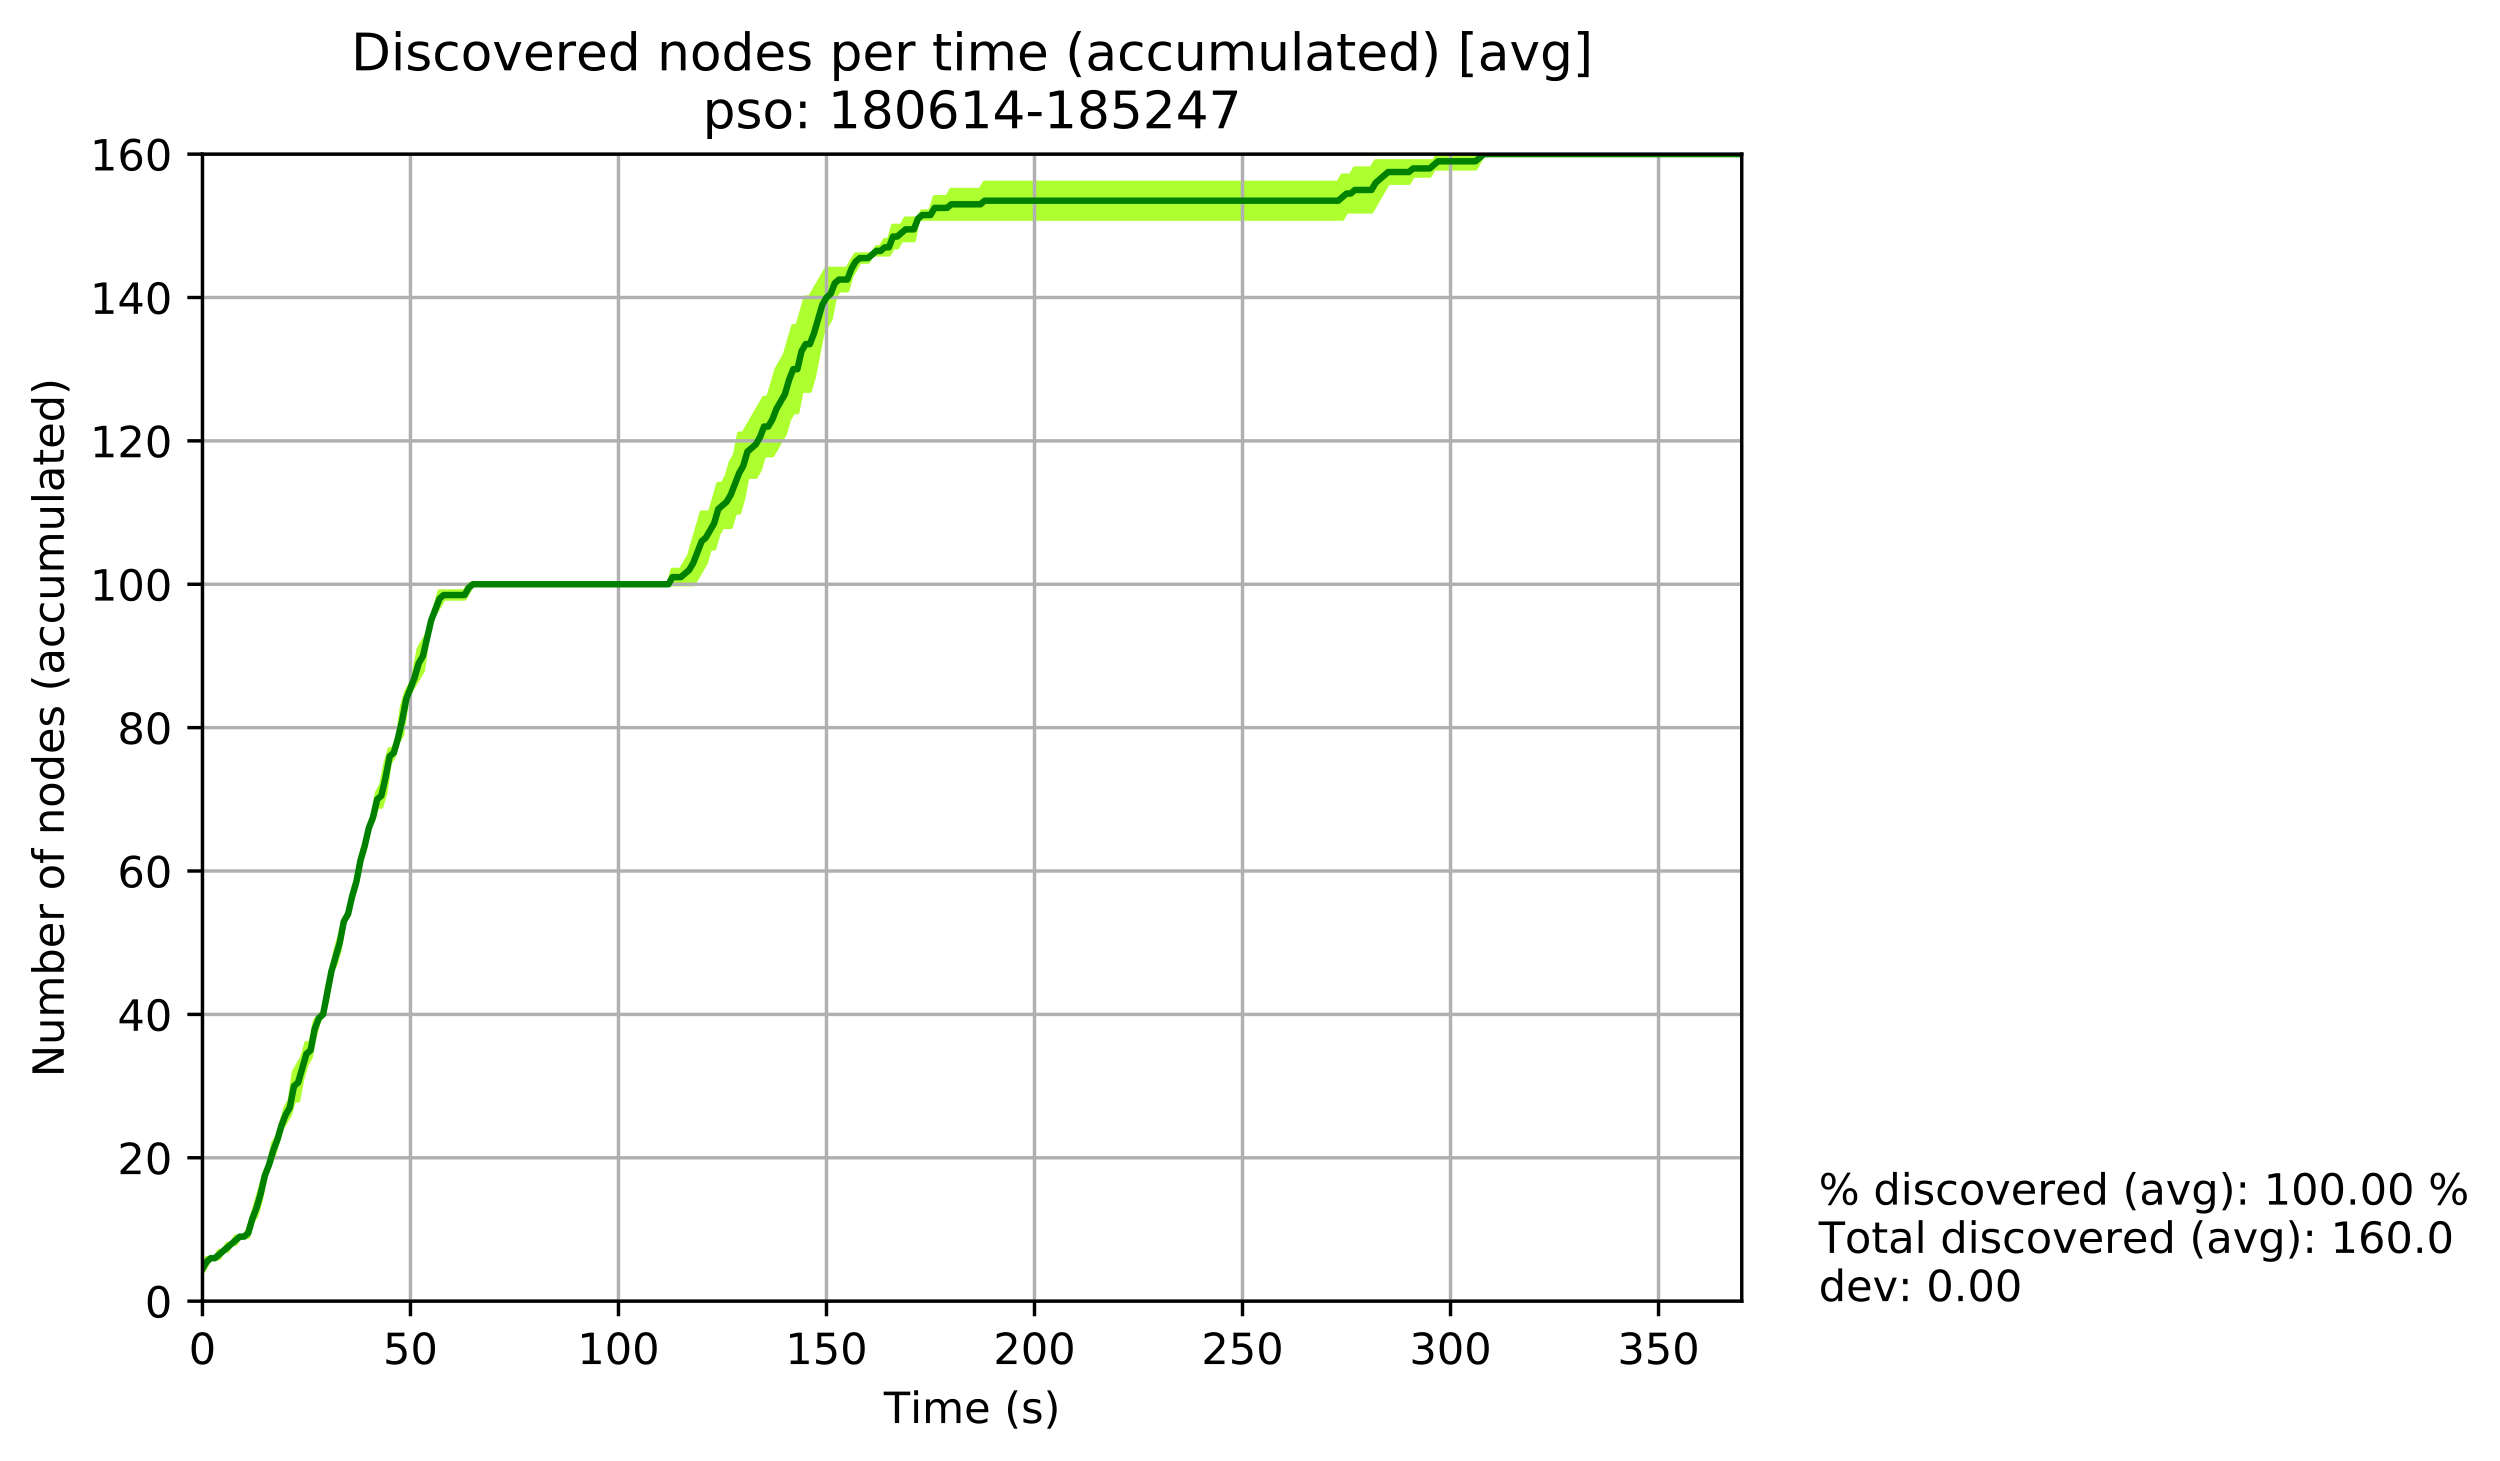 <?xml version="1.0" encoding="utf-8" standalone="no"?>
<!DOCTYPE svg PUBLIC "-//W3C//DTD SVG 1.1//EN"
  "http://www.w3.org/Graphics/SVG/1.1/DTD/svg11.dtd">
<!-- Created with matplotlib (http://matplotlib.org/) -->
<svg height="339pt" version="1.1" viewBox="0 0 580 339" width="580pt" xmlns="http://www.w3.org/2000/svg" xmlns:xlink="http://www.w3.org/1999/xlink">
 <defs>
  <style type="text/css">
*{stroke-linecap:butt;stroke-linejoin:round;}
  </style>
 </defs>
 <g id="figure_1">
  <g id="patch_1">
   <path d="M 0 339.424 
L 580.049 339.424 
L 580.049 0 
L 0 0 
z
" style="fill:#ffffff;"/>
  </g>
  <g id="axes_1">
   <g id="patch_2">
    <path d="M 46.966 301.868 
L 404.086 301.868 
L 404.086 35.755 
L 46.966 35.755 
z
" style="fill:#ffffff;"/>
   </g>
   <g id="PolyCollection_1">
    <defs>
     <path d="M 46.966 -44.209 
L 46.966 -45.872 
L 47.931 -47.535 
L 48.896 -47.535 
L 49.861 -47.535 
L 50.826 -49.199 
L 51.792 -49.199 
L 52.757 -50.862 
L 53.722 -50.862 
L 54.687 -52.525 
L 55.652 -52.525 
L 56.618 -52.525 
L 57.583 -54.188 
L 58.548 -57.515 
L 59.513 -60.841 
L 60.478 -64.167 
L 61.443 -67.494 
L 62.409 -69.157 
L 63.374 -74.147 
L 64.339 -75.81 
L 65.304 -79.136 
L 66.269 -82.463 
L 67.235 -84.126 
L 68.2 -90.779 
L 69.165 -92.442 
L 70.13 -94.105 
L 71.095 -97.431 
L 72.061 -97.431 
L 73.026 -102.421 
L 73.991 -104.084 
L 74.956 -104.084 
L 75.921 -110.737 
L 76.886 -114.063 
L 77.852 -119.053 
L 78.817 -122.379 
L 79.782 -125.706 
L 80.747 -127.369 
L 81.712 -132.359 
L 82.678 -135.685 
L 83.643 -140.675 
L 84.608 -144.001 
L 85.573 -147.327 
L 86.538 -150.654 
L 87.504 -155.643 
L 88.469 -157.307 
L 89.434 -162.296 
L 90.399 -165.623 
L 91.364 -165.623 
L 92.33 -168.949 
L 93.295 -175.602 
L 94.26 -178.928 
L 95.225 -180.591 
L 96.19 -183.918 
L 97.155 -188.907 
L 98.121 -190.571 
L 99.086 -192.234 
L 100.051 -195.56 
L 101.016 -198.887 
L 101.981 -202.213 
L 102.947 -202.213 
L 103.912 -202.213 
L 104.877 -202.213 
L 105.842 -202.213 
L 106.807 -202.213 
L 107.773 -202.213 
L 108.738 -203.876 
L 109.703 -203.876 
L 110.668 -203.876 
L 111.633 -203.876 
L 112.598 -203.876 
L 113.564 -203.876 
L 114.529 -203.876 
L 115.494 -203.876 
L 116.459 -203.876 
L 117.424 -203.876 
L 118.39 -203.876 
L 119.355 -203.876 
L 120.32 -203.876 
L 121.285 -203.876 
L 122.25 -203.876 
L 123.216 -203.876 
L 124.181 -203.876 
L 125.146 -203.876 
L 126.111 -203.876 
L 127.076 -203.876 
L 128.042 -203.876 
L 129.007 -203.876 
L 129.972 -203.876 
L 130.937 -203.876 
L 131.902 -203.876 
L 132.867 -203.876 
L 133.833 -203.876 
L 134.798 -203.876 
L 135.763 -203.876 
L 136.728 -203.876 
L 137.693 -203.876 
L 138.659 -203.876 
L 139.624 -203.876 
L 140.589 -203.876 
L 141.554 -203.876 
L 142.519 -203.876 
L 143.485 -203.876 
L 144.45 -203.876 
L 145.415 -203.876 
L 146.38 -203.876 
L 147.345 -203.876 
L 148.31 -203.876 
L 149.276 -203.876 
L 150.241 -203.876 
L 151.206 -203.876 
L 152.171 -203.876 
L 153.136 -203.876 
L 154.102 -203.876 
L 155.067 -203.876 
L 156.032 -207.203 
L 156.997 -207.203 
L 157.962 -207.203 
L 158.928 -208.866 
L 159.893 -210.529 
L 160.858 -213.855 
L 161.823 -217.182 
L 162.788 -220.508 
L 163.754 -220.508 
L 164.719 -220.508 
L 165.684 -223.835 
L 166.649 -227.161 
L 167.614 -227.161 
L 168.579 -228.824 
L 169.545 -232.151 
L 170.51 -233.814 
L 171.475 -238.803 
L 172.44 -238.803 
L 173.405 -240.467 
L 174.371 -242.13 
L 175.336 -243.793 
L 176.301 -245.456 
L 177.266 -247.119 
L 178.231 -247.119 
L 179.197 -250.446 
L 180.162 -253.772 
L 181.127 -255.435 
L 182.092 -257.099 
L 183.057 -260.425 
L 184.022 -263.751 
L 184.988 -263.751 
L 185.953 -267.078 
L 186.918 -270.404 
L 187.883 -270.404 
L 188.848 -272.067 
L 189.814 -273.731 
L 190.779 -275.394 
L 191.744 -277.057 
L 192.709 -277.057 
L 193.674 -277.057 
L 194.64 -277.057 
L 195.605 -277.057 
L 196.57 -277.057 
L 197.535 -278.72 
L 198.5 -280.383 
L 199.466 -280.383 
L 200.431 -280.383 
L 201.396 -280.383 
L 202.361 -280.383 
L 203.326 -282.047 
L 204.291 -282.047 
L 205.257 -283.71 
L 206.222 -283.71 
L 207.187 -287.036 
L 208.152 -287.036 
L 209.117 -287.036 
L 210.083 -288.699 
L 211.048 -288.699 
L 212.013 -288.699 
L 212.978 -288.699 
L 213.943 -290.363 
L 214.909 -290.363 
L 215.874 -290.363 
L 216.839 -293.689 
L 217.804 -293.689 
L 218.769 -293.689 
L 219.734 -293.689 
L 220.7 -295.352 
L 221.665 -295.352 
L 222.63 -295.352 
L 223.595 -295.352 
L 224.56 -295.352 
L 225.526 -295.352 
L 226.491 -295.352 
L 227.456 -295.352 
L 228.421 -297.015 
L 229.386 -297.015 
L 230.352 -297.015 
L 231.317 -297.015 
L 232.282 -297.015 
L 233.247 -297.015 
L 234.212 -297.015 
L 235.178 -297.015 
L 236.143 -297.015 
L 237.108 -297.015 
L 238.073 -297.015 
L 239.038 -297.015 
L 240.003 -297.015 
L 240.969 -297.015 
L 241.934 -297.015 
L 242.899 -297.015 
L 243.864 -297.015 
L 244.829 -297.015 
L 245.795 -297.015 
L 246.76 -297.015 
L 247.725 -297.015 
L 248.69 -297.015 
L 249.655 -297.015 
L 250.621 -297.015 
L 251.586 -297.015 
L 252.551 -297.015 
L 253.516 -297.015 
L 254.481 -297.015 
L 255.446 -297.015 
L 256.412 -297.015 
L 257.377 -297.015 
L 258.342 -297.015 
L 259.307 -297.015 
L 260.272 -297.015 
L 261.238 -297.015 
L 262.203 -297.015 
L 263.168 -297.015 
L 264.133 -297.015 
L 265.098 -297.015 
L 266.064 -297.015 
L 267.029 -297.015 
L 267.994 -297.015 
L 268.959 -297.015 
L 269.924 -297.015 
L 270.89 -297.015 
L 271.855 -297.015 
L 272.82 -297.015 
L 273.785 -297.015 
L 274.75 -297.015 
L 275.715 -297.015 
L 276.681 -297.015 
L 277.646 -297.015 
L 278.611 -297.015 
L 279.576 -297.015 
L 280.541 -297.015 
L 281.507 -297.015 
L 282.472 -297.015 
L 283.437 -297.015 
L 284.402 -297.015 
L 285.367 -297.015 
L 286.333 -297.015 
L 287.298 -297.015 
L 288.263 -297.015 
L 289.228 -297.015 
L 290.193 -297.015 
L 291.158 -297.015 
L 292.124 -297.015 
L 293.089 -297.015 
L 294.054 -297.015 
L 295.019 -297.015 
L 295.984 -297.015 
L 296.95 -297.015 
L 297.915 -297.015 
L 298.88 -297.015 
L 299.845 -297.015 
L 300.81 -297.015 
L 301.776 -297.015 
L 302.741 -297.015 
L 303.706 -297.015 
L 304.671 -297.015 
L 305.636 -297.015 
L 306.602 -297.015 
L 307.567 -297.015 
L 308.532 -297.015 
L 309.497 -297.015 
L 310.462 -297.015 
L 311.427 -298.679 
L 312.393 -298.679 
L 313.358 -298.679 
L 314.323 -300.342 
L 315.288 -300.342 
L 316.253 -300.342 
L 317.219 -300.342 
L 318.184 -300.342 
L 319.149 -302.005 
L 320.114 -302.005 
L 321.079 -302.005 
L 322.045 -302.005 
L 323.01 -302.005 
L 323.975 -302.005 
L 324.94 -302.005 
L 325.905 -302.005 
L 326.87 -302.005 
L 327.836 -302.005 
L 328.801 -302.005 
L 329.766 -302.005 
L 330.731 -302.005 
L 331.696 -302.005 
L 332.662 -302.005 
L 333.627 -303.668 
L 334.592 -303.668 
L 335.557 -303.668 
L 336.522 -303.668 
L 337.488 -303.668 
L 338.453 -303.668 
L 339.418 -303.668 
L 340.383 -303.668 
L 341.348 -303.668 
L 342.314 -303.668 
L 343.279 -303.668 
L 344.244 -303.668 
L 345.209 -303.668 
L 346.174 -303.668 
L 347.139 -303.668 
L 348.105 -303.668 
L 349.07 -303.668 
L 350.035 -303.668 
L 351 -303.668 
L 351.965 -303.668 
L 352.931 -303.668 
L 353.896 -303.668 
L 354.861 -303.668 
L 355.826 -303.668 
L 356.791 -303.668 
L 357.757 -303.668 
L 358.722 -303.668 
L 359.687 -303.668 
L 360.652 -303.668 
L 361.617 -303.668 
L 362.582 -303.668 
L 363.548 -303.668 
L 364.513 -303.668 
L 365.478 -303.668 
L 366.443 -303.668 
L 367.408 -303.668 
L 368.374 -303.668 
L 369.339 -303.668 
L 370.304 -303.668 
L 371.269 -303.668 
L 372.234 -303.668 
L 373.2 -303.668 
L 374.165 -303.668 
L 375.13 -303.668 
L 376.095 -303.668 
L 377.06 -303.668 
L 378.026 -303.668 
L 378.991 -303.668 
L 379.956 -303.668 
L 380.921 -303.668 
L 381.886 -303.668 
L 382.851 -303.668 
L 383.817 -303.668 
L 384.782 -303.668 
L 385.747 -303.668 
L 386.712 -303.668 
L 387.677 -303.668 
L 388.643 -303.668 
L 389.608 -303.668 
L 390.573 -303.668 
L 391.538 -303.668 
L 392.503 -303.668 
L 393.469 -303.668 
L 394.434 -303.668 
L 395.399 -303.668 
L 396.364 -303.668 
L 397.329 -303.668 
L 398.294 -303.668 
L 399.26 -303.668 
L 400.225 -303.668 
L 401.19 -303.668 
L 402.155 -303.668 
L 403.12 -303.668 
L 403.12 -303.668 
L 403.12 -303.668 
L 402.155 -303.668 
L 401.19 -303.668 
L 400.225 -303.668 
L 399.26 -303.668 
L 398.294 -303.668 
L 397.329 -303.668 
L 396.364 -303.668 
L 395.399 -303.668 
L 394.434 -303.668 
L 393.469 -303.668 
L 392.503 -303.668 
L 391.538 -303.668 
L 390.573 -303.668 
L 389.608 -303.668 
L 388.643 -303.668 
L 387.677 -303.668 
L 386.712 -303.668 
L 385.747 -303.668 
L 384.782 -303.668 
L 383.817 -303.668 
L 382.851 -303.668 
L 381.886 -303.668 
L 380.921 -303.668 
L 379.956 -303.668 
L 378.991 -303.668 
L 378.026 -303.668 
L 377.06 -303.668 
L 376.095 -303.668 
L 375.13 -303.668 
L 374.165 -303.668 
L 373.2 -303.668 
L 372.234 -303.668 
L 371.269 -303.668 
L 370.304 -303.668 
L 369.339 -303.668 
L 368.374 -303.668 
L 367.408 -303.668 
L 366.443 -303.668 
L 365.478 -303.668 
L 364.513 -303.668 
L 363.548 -303.668 
L 362.582 -303.668 
L 361.617 -303.668 
L 360.652 -303.668 
L 359.687 -303.668 
L 358.722 -303.668 
L 357.757 -303.668 
L 356.791 -303.668 
L 355.826 -303.668 
L 354.861 -303.668 
L 353.896 -303.668 
L 352.931 -303.668 
L 351.965 -303.668 
L 351 -303.668 
L 350.035 -303.668 
L 349.07 -303.668 
L 348.105 -303.668 
L 347.139 -303.668 
L 346.174 -303.668 
L 345.209 -303.668 
L 344.244 -303.668 
L 343.279 -302.005 
L 342.314 -300.342 
L 341.348 -300.342 
L 340.383 -300.342 
L 339.418 -300.342 
L 338.453 -300.342 
L 337.488 -300.342 
L 336.522 -300.342 
L 335.557 -300.342 
L 334.592 -300.342 
L 333.627 -300.342 
L 332.662 -300.342 
L 331.696 -298.679 
L 330.731 -298.679 
L 329.766 -298.679 
L 328.801 -298.679 
L 327.836 -298.679 
L 326.87 -297.015 
L 325.905 -297.015 
L 324.94 -297.015 
L 323.975 -297.015 
L 323.01 -297.015 
L 322.045 -297.015 
L 321.079 -295.352 
L 320.114 -293.689 
L 319.149 -292.026 
L 318.184 -290.363 
L 317.219 -290.363 
L 316.253 -290.363 
L 315.288 -290.363 
L 314.323 -290.363 
L 313.358 -290.363 
L 312.393 -290.363 
L 311.427 -288.699 
L 310.462 -288.699 
L 309.497 -288.699 
L 308.532 -288.699 
L 307.567 -288.699 
L 306.602 -288.699 
L 305.636 -288.699 
L 304.671 -288.699 
L 303.706 -288.699 
L 302.741 -288.699 
L 301.776 -288.699 
L 300.81 -288.699 
L 299.845 -288.699 
L 298.88 -288.699 
L 297.915 -288.699 
L 296.95 -288.699 
L 295.984 -288.699 
L 295.019 -288.699 
L 294.054 -288.699 
L 293.089 -288.699 
L 292.124 -288.699 
L 291.158 -288.699 
L 290.193 -288.699 
L 289.228 -288.699 
L 288.263 -288.699 
L 287.298 -288.699 
L 286.333 -288.699 
L 285.367 -288.699 
L 284.402 -288.699 
L 283.437 -288.699 
L 282.472 -288.699 
L 281.507 -288.699 
L 280.541 -288.699 
L 279.576 -288.699 
L 278.611 -288.699 
L 277.646 -288.699 
L 276.681 -288.699 
L 275.715 -288.699 
L 274.75 -288.699 
L 273.785 -288.699 
L 272.82 -288.699 
L 271.855 -288.699 
L 270.89 -288.699 
L 269.924 -288.699 
L 268.959 -288.699 
L 267.994 -288.699 
L 267.029 -288.699 
L 266.064 -288.699 
L 265.098 -288.699 
L 264.133 -288.699 
L 263.168 -288.699 
L 262.203 -288.699 
L 261.238 -288.699 
L 260.272 -288.699 
L 259.307 -288.699 
L 258.342 -288.699 
L 257.377 -288.699 
L 256.412 -288.699 
L 255.446 -288.699 
L 254.481 -288.699 
L 253.516 -288.699 
L 252.551 -288.699 
L 251.586 -288.699 
L 250.621 -288.699 
L 249.655 -288.699 
L 248.69 -288.699 
L 247.725 -288.699 
L 246.76 -288.699 
L 245.795 -288.699 
L 244.829 -288.699 
L 243.864 -288.699 
L 242.899 -288.699 
L 241.934 -288.699 
L 240.969 -288.699 
L 240.003 -288.699 
L 239.038 -288.699 
L 238.073 -288.699 
L 237.108 -288.699 
L 236.143 -288.699 
L 235.178 -288.699 
L 234.212 -288.699 
L 233.247 -288.699 
L 232.282 -288.699 
L 231.317 -288.699 
L 230.352 -288.699 
L 229.386 -288.699 
L 228.421 -288.699 
L 227.456 -288.699 
L 226.491 -288.699 
L 225.526 -288.699 
L 224.56 -288.699 
L 223.595 -288.699 
L 222.63 -288.699 
L 221.665 -288.699 
L 220.7 -288.699 
L 219.734 -288.699 
L 218.769 -288.699 
L 217.804 -288.699 
L 216.839 -288.699 
L 215.874 -288.699 
L 214.909 -288.699 
L 213.943 -288.699 
L 212.978 -288.699 
L 212.013 -283.71 
L 211.048 -283.71 
L 210.083 -283.71 
L 209.117 -283.71 
L 208.152 -282.047 
L 207.187 -282.047 
L 206.222 -280.383 
L 205.257 -280.383 
L 204.291 -280.383 
L 203.326 -280.383 
L 202.361 -280.383 
L 201.396 -278.72 
L 200.431 -278.72 
L 199.466 -278.72 
L 198.5 -277.057 
L 197.535 -275.394 
L 196.57 -272.067 
L 195.605 -272.067 
L 194.64 -272.067 
L 193.674 -270.404 
L 192.709 -265.415 
L 191.744 -263.751 
L 190.779 -262.088 
L 189.814 -257.099 
L 188.848 -252.109 
L 187.883 -248.783 
L 186.918 -248.783 
L 185.953 -248.783 
L 184.988 -243.793 
L 184.022 -243.793 
L 183.057 -242.13 
L 182.092 -238.803 
L 181.127 -237.14 
L 180.162 -235.477 
L 179.197 -233.814 
L 178.231 -233.814 
L 177.266 -233.814 
L 176.301 -230.487 
L 175.336 -228.824 
L 174.371 -228.824 
L 173.405 -228.824 
L 172.44 -223.835 
L 171.475 -220.508 
L 170.51 -220.508 
L 169.545 -217.182 
L 168.579 -217.182 
L 167.614 -217.182 
L 166.649 -215.519 
L 165.684 -212.192 
L 164.719 -212.192 
L 163.754 -208.866 
L 162.788 -207.203 
L 161.823 -205.539 
L 160.858 -203.876 
L 159.893 -203.876 
L 158.928 -203.876 
L 157.962 -203.876 
L 156.997 -203.876 
L 156.032 -203.876 
L 155.067 -203.876 
L 154.102 -203.876 
L 153.136 -203.876 
L 152.171 -203.876 
L 151.206 -203.876 
L 150.241 -203.876 
L 149.276 -203.876 
L 148.31 -203.876 
L 147.345 -203.876 
L 146.38 -203.876 
L 145.415 -203.876 
L 144.45 -203.876 
L 143.485 -203.876 
L 142.519 -203.876 
L 141.554 -203.876 
L 140.589 -203.876 
L 139.624 -203.876 
L 138.659 -203.876 
L 137.693 -203.876 
L 136.728 -203.876 
L 135.763 -203.876 
L 134.798 -203.876 
L 133.833 -203.876 
L 132.867 -203.876 
L 131.902 -203.876 
L 130.937 -203.876 
L 129.972 -203.876 
L 129.007 -203.876 
L 128.042 -203.876 
L 127.076 -203.876 
L 126.111 -203.876 
L 125.146 -203.876 
L 124.181 -203.876 
L 123.216 -203.876 
L 122.25 -203.876 
L 121.285 -203.876 
L 120.32 -203.876 
L 119.355 -203.876 
L 118.39 -203.876 
L 117.424 -203.876 
L 116.459 -203.876 
L 115.494 -203.876 
L 114.529 -203.876 
L 113.564 -203.876 
L 112.598 -203.876 
L 111.633 -203.876 
L 110.668 -203.876 
L 109.703 -203.876 
L 108.738 -202.213 
L 107.773 -200.55 
L 106.807 -200.55 
L 105.842 -200.55 
L 104.877 -200.55 
L 103.912 -200.55 
L 102.947 -200.55 
L 101.981 -198.887 
L 101.016 -197.223 
L 100.051 -195.56 
L 99.086 -190.571 
L 98.121 -183.918 
L 97.155 -182.255 
L 96.19 -180.591 
L 95.225 -178.928 
L 94.26 -175.602 
L 93.295 -168.949 
L 92.33 -167.286 
L 91.364 -163.959 
L 90.399 -162.296 
L 89.434 -155.643 
L 88.469 -152.317 
L 87.504 -152.317 
L 86.538 -148.991 
L 85.573 -147.327 
L 84.608 -142.338 
L 83.643 -139.011 
L 82.678 -134.022 
L 81.712 -130.695 
L 80.747 -127.369 
L 79.782 -125.706 
L 78.817 -119.053 
L 77.852 -115.727 
L 76.886 -114.063 
L 75.921 -107.411 
L 74.956 -104.084 
L 73.991 -102.421 
L 73.026 -99.095 
L 72.061 -94.105 
L 71.095 -92.442 
L 70.13 -89.115 
L 69.165 -84.126 
L 68.2 -84.126 
L 67.235 -80.799 
L 66.269 -79.136 
L 65.304 -77.473 
L 64.339 -74.147 
L 63.374 -70.82 
L 62.409 -69.157 
L 61.443 -65.831 
L 60.478 -60.841 
L 59.513 -57.515 
L 58.548 -55.851 
L 57.583 -52.525 
L 56.618 -52.525 
L 55.652 -52.525 
L 54.687 -50.862 
L 53.722 -50.862 
L 52.757 -49.199 
L 51.792 -49.199 
L 50.826 -47.535 
L 49.861 -47.535 
L 48.896 -47.535 
L 47.931 -45.872 
L 46.966 -44.209 
z
" id="m9ac256a3a2" style="stroke:#adff2f;"/>
    </defs>
    <g clip-path="url(#p296a53d7a1)">
     <use style="fill:#adff2f;stroke:#adff2f;" x="0" xlink:href="#m9ac256a3a2" y="339.424"/>
    </g>
   </g>
   <g id="matplotlib.axis_1">
    <g id="xtick_1">
     <g id="line2d_1">
      <path clip-path="url(#p296a53d7a1)" d="M 46.966 301.868 
L 46.966 35.755 
" style="fill:none;stroke:#b0b0b0;stroke-linecap:square;stroke-width:0.8;"/>
     </g>
     <g id="line2d_2">
      <defs>
       <path d="M 0 0 
L 0 3.5 
" id="m0ab11aac7a" style="stroke:#000000;stroke-width:0.8;"/>
      </defs>
      <g>
       <use style="stroke:#000000;stroke-width:0.8;" x="46.966" xlink:href="#m0ab11aac7a" y="301.868"/>
      </g>
     </g>
     <g id="text_1">
      <!-- 0 -->
      <defs>
       <path d="M 31.781 66.406 
Q 24.172 66.406 20.328 58.906 
Q 16.5 51.422 16.5 36.375 
Q 16.5 21.391 20.328 13.891 
Q 24.172 6.391 31.781 6.391 
Q 39.453 6.391 43.281 13.891 
Q 47.125 21.391 47.125 36.375 
Q 47.125 51.422 43.281 58.906 
Q 39.453 66.406 31.781 66.406 
z
M 31.781 74.219 
Q 44.047 74.219 50.516 64.516 
Q 56.984 54.828 56.984 36.375 
Q 56.984 17.969 50.516 8.266 
Q 44.047 -1.422 31.781 -1.422 
Q 19.531 -1.422 13.062 8.266 
Q 6.594 17.969 6.594 36.375 
Q 6.594 54.828 13.062 64.516 
Q 19.531 74.219 31.781 74.219 
z
" id="DejaVuSans-30"/>
      </defs>
      <g transform="translate(43.784 316.466)scale(0.1 -0.1)">
       <use xlink:href="#DejaVuSans-30"/>
      </g>
     </g>
    </g>
    <g id="xtick_2">
     <g id="line2d_3">
      <path clip-path="url(#p296a53d7a1)" d="M 95.225 301.868 
L 95.225 35.755 
" style="fill:none;stroke:#b0b0b0;stroke-linecap:square;stroke-width:0.8;"/>
     </g>
     <g id="line2d_4">
      <g>
       <use style="stroke:#000000;stroke-width:0.8;" x="95.225" xlink:href="#m0ab11aac7a" y="301.868"/>
      </g>
     </g>
     <g id="text_2">
      <!-- 50 -->
      <defs>
       <path d="M 10.797 72.906 
L 49.516 72.906 
L 49.516 64.594 
L 19.828 64.594 
L 19.828 46.734 
Q 21.969 47.469 24.109 47.828 
Q 26.266 48.188 28.422 48.188 
Q 40.625 48.188 47.75 41.5 
Q 54.891 34.812 54.891 23.391 
Q 54.891 11.625 47.562 5.094 
Q 40.234 -1.422 26.906 -1.422 
Q 22.312 -1.422 17.547 -0.641 
Q 12.797 0.141 7.719 1.703 
L 7.719 11.625 
Q 12.109 9.234 16.797 8.062 
Q 21.484 6.891 26.703 6.891 
Q 35.156 6.891 40.078 11.328 
Q 45.016 15.766 45.016 23.391 
Q 45.016 31 40.078 35.438 
Q 35.156 39.891 26.703 39.891 
Q 22.75 39.891 18.812 39.016 
Q 14.891 38.141 10.797 36.281 
z
" id="DejaVuSans-35"/>
      </defs>
      <g transform="translate(88.863 316.466)scale(0.1 -0.1)">
       <use xlink:href="#DejaVuSans-35"/>
       <use x="63.623" xlink:href="#DejaVuSans-30"/>
      </g>
     </g>
    </g>
    <g id="xtick_3">
     <g id="line2d_5">
      <path clip-path="url(#p296a53d7a1)" d="M 143.485 301.868 
L 143.485 35.755 
" style="fill:none;stroke:#b0b0b0;stroke-linecap:square;stroke-width:0.8;"/>
     </g>
     <g id="line2d_6">
      <g>
       <use style="stroke:#000000;stroke-width:0.8;" x="143.485" xlink:href="#m0ab11aac7a" y="301.868"/>
      </g>
     </g>
     <g id="text_3">
      <!-- 100 -->
      <defs>
       <path d="M 12.406 8.297 
L 28.516 8.297 
L 28.516 63.922 
L 10.984 60.406 
L 10.984 69.391 
L 28.422 72.906 
L 38.281 72.906 
L 38.281 8.297 
L 54.391 8.297 
L 54.391 0 
L 12.406 0 
z
" id="DejaVuSans-31"/>
      </defs>
      <g transform="translate(133.941 316.466)scale(0.1 -0.1)">
       <use xlink:href="#DejaVuSans-31"/>
       <use x="63.623" xlink:href="#DejaVuSans-30"/>
       <use x="127.246" xlink:href="#DejaVuSans-30"/>
      </g>
     </g>
    </g>
    <g id="xtick_4">
     <g id="line2d_7">
      <path clip-path="url(#p296a53d7a1)" d="M 191.744 301.868 
L 191.744 35.755 
" style="fill:none;stroke:#b0b0b0;stroke-linecap:square;stroke-width:0.8;"/>
     </g>
     <g id="line2d_8">
      <g>
       <use style="stroke:#000000;stroke-width:0.8;" x="191.744" xlink:href="#m0ab11aac7a" y="301.868"/>
      </g>
     </g>
     <g id="text_4">
      <!-- 150 -->
      <g transform="translate(182.2 316.466)scale(0.1 -0.1)">
       <use xlink:href="#DejaVuSans-31"/>
       <use x="63.623" xlink:href="#DejaVuSans-35"/>
       <use x="127.246" xlink:href="#DejaVuSans-30"/>
      </g>
     </g>
    </g>
    <g id="xtick_5">
     <g id="line2d_9">
      <path clip-path="url(#p296a53d7a1)" d="M 240.003 301.868 
L 240.003 35.755 
" style="fill:none;stroke:#b0b0b0;stroke-linecap:square;stroke-width:0.8;"/>
     </g>
     <g id="line2d_10">
      <g>
       <use style="stroke:#000000;stroke-width:0.8;" x="240.003" xlink:href="#m0ab11aac7a" y="301.868"/>
      </g>
     </g>
     <g id="text_5">
      <!-- 200 -->
      <defs>
       <path d="M 19.188 8.297 
L 53.609 8.297 
L 53.609 0 
L 7.328 0 
L 7.328 8.297 
Q 12.938 14.109 22.625 23.891 
Q 32.328 33.688 34.812 36.531 
Q 39.547 41.844 41.422 45.531 
Q 43.312 49.219 43.312 52.781 
Q 43.312 58.594 39.234 62.25 
Q 35.156 65.922 28.609 65.922 
Q 23.969 65.922 18.812 64.312 
Q 13.672 62.703 7.812 59.422 
L 7.812 69.391 
Q 13.766 71.781 18.938 73 
Q 24.125 74.219 28.422 74.219 
Q 39.75 74.219 46.484 68.547 
Q 53.219 62.891 53.219 53.422 
Q 53.219 48.922 51.531 44.891 
Q 49.859 40.875 45.406 35.406 
Q 44.188 33.984 37.641 27.219 
Q 31.109 20.453 19.188 8.297 
z
" id="DejaVuSans-32"/>
      </defs>
      <g transform="translate(230.46 316.466)scale(0.1 -0.1)">
       <use xlink:href="#DejaVuSans-32"/>
       <use x="63.623" xlink:href="#DejaVuSans-30"/>
       <use x="127.246" xlink:href="#DejaVuSans-30"/>
      </g>
     </g>
    </g>
    <g id="xtick_6">
     <g id="line2d_11">
      <path clip-path="url(#p296a53d7a1)" d="M 288.263 301.868 
L 288.263 35.755 
" style="fill:none;stroke:#b0b0b0;stroke-linecap:square;stroke-width:0.8;"/>
     </g>
     <g id="line2d_12">
      <g>
       <use style="stroke:#000000;stroke-width:0.8;" x="288.263" xlink:href="#m0ab11aac7a" y="301.868"/>
      </g>
     </g>
     <g id="text_6">
      <!-- 250 -->
      <g transform="translate(278.719 316.466)scale(0.1 -0.1)">
       <use xlink:href="#DejaVuSans-32"/>
       <use x="63.623" xlink:href="#DejaVuSans-35"/>
       <use x="127.246" xlink:href="#DejaVuSans-30"/>
      </g>
     </g>
    </g>
    <g id="xtick_7">
     <g id="line2d_13">
      <path clip-path="url(#p296a53d7a1)" d="M 336.522 301.868 
L 336.522 35.755 
" style="fill:none;stroke:#b0b0b0;stroke-linecap:square;stroke-width:0.8;"/>
     </g>
     <g id="line2d_14">
      <g>
       <use style="stroke:#000000;stroke-width:0.8;" x="336.522" xlink:href="#m0ab11aac7a" y="301.868"/>
      </g>
     </g>
     <g id="text_7">
      <!-- 300 -->
      <defs>
       <path d="M 40.578 39.312 
Q 47.656 37.797 51.625 33 
Q 55.609 28.219 55.609 21.188 
Q 55.609 10.406 48.188 4.484 
Q 40.766 -1.422 27.094 -1.422 
Q 22.516 -1.422 17.656 -0.516 
Q 12.797 0.391 7.625 2.203 
L 7.625 11.719 
Q 11.719 9.328 16.594 8.109 
Q 21.484 6.891 26.812 6.891 
Q 36.078 6.891 40.938 10.547 
Q 45.797 14.203 45.797 21.188 
Q 45.797 27.641 41.281 31.266 
Q 36.766 34.906 28.719 34.906 
L 20.219 34.906 
L 20.219 43.016 
L 29.109 43.016 
Q 36.375 43.016 40.234 45.922 
Q 44.094 48.828 44.094 54.297 
Q 44.094 59.906 40.109 62.906 
Q 36.141 65.922 28.719 65.922 
Q 24.656 65.922 20.016 65.031 
Q 15.375 64.156 9.812 62.312 
L 9.812 71.094 
Q 15.438 72.656 20.344 73.438 
Q 25.25 74.219 29.594 74.219 
Q 40.828 74.219 47.359 69.109 
Q 53.906 64.016 53.906 55.328 
Q 53.906 49.266 50.438 45.094 
Q 46.969 40.922 40.578 39.312 
z
" id="DejaVuSans-33"/>
      </defs>
      <g transform="translate(326.979 316.466)scale(0.1 -0.1)">
       <use xlink:href="#DejaVuSans-33"/>
       <use x="63.623" xlink:href="#DejaVuSans-30"/>
       <use x="127.246" xlink:href="#DejaVuSans-30"/>
      </g>
     </g>
    </g>
    <g id="xtick_8">
     <g id="line2d_15">
      <path clip-path="url(#p296a53d7a1)" d="M 384.782 301.868 
L 384.782 35.755 
" style="fill:none;stroke:#b0b0b0;stroke-linecap:square;stroke-width:0.8;"/>
     </g>
     <g id="line2d_16">
      <g>
       <use style="stroke:#000000;stroke-width:0.8;" x="384.782" xlink:href="#m0ab11aac7a" y="301.868"/>
      </g>
     </g>
     <g id="text_8">
      <!-- 350 -->
      <g transform="translate(375.238 316.466)scale(0.1 -0.1)">
       <use xlink:href="#DejaVuSans-33"/>
       <use x="63.623" xlink:href="#DejaVuSans-35"/>
       <use x="127.246" xlink:href="#DejaVuSans-30"/>
      </g>
     </g>
    </g>
    <g id="text_9">
     <!-- Time (s) -->
     <defs>
      <path d="M -0.297 72.906 
L 61.375 72.906 
L 61.375 64.594 
L 35.5 64.594 
L 35.5 0 
L 25.594 0 
L 25.594 64.594 
L -0.297 64.594 
z
" id="DejaVuSans-54"/>
      <path d="M 9.422 54.688 
L 18.406 54.688 
L 18.406 0 
L 9.422 0 
z
M 9.422 75.984 
L 18.406 75.984 
L 18.406 64.594 
L 9.422 64.594 
z
" id="DejaVuSans-69"/>
      <path d="M 52 44.188 
Q 55.375 50.25 60.062 53.125 
Q 64.75 56 71.094 56 
Q 79.641 56 84.281 50.016 
Q 88.922 44.047 88.922 33.016 
L 88.922 0 
L 79.891 0 
L 79.891 32.719 
Q 79.891 40.578 77.094 44.375 
Q 74.312 48.188 68.609 48.188 
Q 61.625 48.188 57.562 43.547 
Q 53.516 38.922 53.516 30.906 
L 53.516 0 
L 44.484 0 
L 44.484 32.719 
Q 44.484 40.625 41.703 44.406 
Q 38.922 48.188 33.109 48.188 
Q 26.219 48.188 22.156 43.531 
Q 18.109 38.875 18.109 30.906 
L 18.109 0 
L 9.078 0 
L 9.078 54.688 
L 18.109 54.688 
L 18.109 46.188 
Q 21.188 51.219 25.484 53.609 
Q 29.781 56 35.688 56 
Q 41.656 56 45.828 52.969 
Q 50 49.953 52 44.188 
z
" id="DejaVuSans-6d"/>
      <path d="M 56.203 29.594 
L 56.203 25.203 
L 14.891 25.203 
Q 15.484 15.922 20.484 11.062 
Q 25.484 6.203 34.422 6.203 
Q 39.594 6.203 44.453 7.469 
Q 49.312 8.734 54.109 11.281 
L 54.109 2.781 
Q 49.266 0.734 44.188 -0.344 
Q 39.109 -1.422 33.891 -1.422 
Q 20.797 -1.422 13.156 6.188 
Q 5.516 13.812 5.516 26.812 
Q 5.516 40.234 12.766 48.109 
Q 20.016 56 32.328 56 
Q 43.359 56 49.781 48.891 
Q 56.203 41.797 56.203 29.594 
z
M 47.219 32.234 
Q 47.125 39.594 43.094 43.984 
Q 39.062 48.391 32.422 48.391 
Q 24.906 48.391 20.391 44.141 
Q 15.875 39.891 15.188 32.172 
z
" id="DejaVuSans-65"/>
      <path id="DejaVuSans-20"/>
      <path d="M 31 75.875 
Q 24.469 64.656 21.281 53.656 
Q 18.109 42.672 18.109 31.391 
Q 18.109 20.125 21.312 9.062 
Q 24.516 -2 31 -13.188 
L 23.188 -13.188 
Q 15.875 -1.703 12.234 9.375 
Q 8.594 20.453 8.594 31.391 
Q 8.594 42.281 12.203 53.312 
Q 15.828 64.359 23.188 75.875 
z
" id="DejaVuSans-28"/>
      <path d="M 44.281 53.078 
L 44.281 44.578 
Q 40.484 46.531 36.375 47.5 
Q 32.281 48.484 27.875 48.484 
Q 21.188 48.484 17.844 46.438 
Q 14.5 44.391 14.5 40.281 
Q 14.5 37.156 16.891 35.375 
Q 19.281 33.594 26.516 31.984 
L 29.594 31.297 
Q 39.156 29.25 43.188 25.516 
Q 47.219 21.781 47.219 15.094 
Q 47.219 7.469 41.188 3.016 
Q 35.156 -1.422 24.609 -1.422 
Q 20.219 -1.422 15.453 -0.562 
Q 10.688 0.297 5.422 2 
L 5.422 11.281 
Q 10.406 8.688 15.234 7.391 
Q 20.062 6.109 24.812 6.109 
Q 31.156 6.109 34.562 8.281 
Q 37.984 10.453 37.984 14.406 
Q 37.984 18.062 35.516 20.016 
Q 33.062 21.969 24.703 23.781 
L 21.578 24.516 
Q 13.234 26.266 9.516 29.906 
Q 5.812 33.547 5.812 39.891 
Q 5.812 47.609 11.281 51.797 
Q 16.75 56 26.812 56 
Q 31.781 56 36.172 55.266 
Q 40.578 54.547 44.281 53.078 
z
" id="DejaVuSans-73"/>
      <path d="M 8.016 75.875 
L 15.828 75.875 
Q 23.141 64.359 26.781 53.312 
Q 30.422 42.281 30.422 31.391 
Q 30.422 20.453 26.781 9.375 
Q 23.141 -1.703 15.828 -13.188 
L 8.016 -13.188 
Q 14.5 -2 17.703 9.062 
Q 20.906 20.125 20.906 31.391 
Q 20.906 42.672 17.703 53.656 
Q 14.5 64.656 8.016 75.875 
z
" id="DejaVuSans-29"/>
     </defs>
     <g transform="translate(205.043 330.144)scale(0.1 -0.1)">
      <use xlink:href="#DejaVuSans-54"/>
      <use x="61.037" xlink:href="#DejaVuSans-69"/>
      <use x="88.82" xlink:href="#DejaVuSans-6d"/>
      <use x="186.232" xlink:href="#DejaVuSans-65"/>
      <use x="247.756" xlink:href="#DejaVuSans-20"/>
      <use x="279.543" xlink:href="#DejaVuSans-28"/>
      <use x="318.557" xlink:href="#DejaVuSans-73"/>
      <use x="370.656" xlink:href="#DejaVuSans-29"/>
     </g>
    </g>
   </g>
   <g id="matplotlib.axis_2">
    <g id="ytick_1">
     <g id="line2d_17">
      <path clip-path="url(#p296a53d7a1)" d="M 46.966 301.868 
L 404.086 301.868 
" style="fill:none;stroke:#b0b0b0;stroke-linecap:square;stroke-width:0.8;"/>
     </g>
     <g id="line2d_18">
      <defs>
       <path d="M 0 0 
L -3.5 0 
" id="mbece2a153e" style="stroke:#000000;stroke-width:0.8;"/>
      </defs>
      <g>
       <use style="stroke:#000000;stroke-width:0.8;" x="46.966" xlink:href="#mbece2a153e" y="301.868"/>
      </g>
     </g>
     <g id="text_10">
      <!-- 0 -->
      <g transform="translate(33.603 305.667)scale(0.1 -0.1)">
       <use xlink:href="#DejaVuSans-30"/>
      </g>
     </g>
    </g>
    <g id="ytick_2">
     <g id="line2d_19">
      <path clip-path="url(#p296a53d7a1)" d="M 46.966 268.603 
L 404.086 268.603 
" style="fill:none;stroke:#b0b0b0;stroke-linecap:square;stroke-width:0.8;"/>
     </g>
     <g id="line2d_20">
      <g>
       <use style="stroke:#000000;stroke-width:0.8;" x="46.966" xlink:href="#mbece2a153e" y="268.603"/>
      </g>
     </g>
     <g id="text_11">
      <!-- 20 -->
      <g transform="translate(27.241 272.403)scale(0.1 -0.1)">
       <use xlink:href="#DejaVuSans-32"/>
       <use x="63.623" xlink:href="#DejaVuSans-30"/>
      </g>
     </g>
    </g>
    <g id="ytick_3">
     <g id="line2d_21">
      <path clip-path="url(#p296a53d7a1)" d="M 46.966 235.339 
L 404.086 235.339 
" style="fill:none;stroke:#b0b0b0;stroke-linecap:square;stroke-width:0.8;"/>
     </g>
     <g id="line2d_22">
      <g>
       <use style="stroke:#000000;stroke-width:0.8;" x="46.966" xlink:href="#mbece2a153e" y="235.339"/>
      </g>
     </g>
     <g id="text_12">
      <!-- 40 -->
      <defs>
       <path d="M 37.797 64.312 
L 12.891 25.391 
L 37.797 25.391 
z
M 35.203 72.906 
L 47.609 72.906 
L 47.609 25.391 
L 58.016 25.391 
L 58.016 17.188 
L 47.609 17.188 
L 47.609 0 
L 37.797 0 
L 37.797 17.188 
L 4.891 17.188 
L 4.891 26.703 
z
" id="DejaVuSans-34"/>
      </defs>
      <g transform="translate(27.241 239.139)scale(0.1 -0.1)">
       <use xlink:href="#DejaVuSans-34"/>
       <use x="63.623" xlink:href="#DejaVuSans-30"/>
      </g>
     </g>
    </g>
    <g id="ytick_4">
     <g id="line2d_23">
      <path clip-path="url(#p296a53d7a1)" d="M 46.966 202.076 
L 404.086 202.076 
" style="fill:none;stroke:#b0b0b0;stroke-linecap:square;stroke-width:0.8;"/>
     </g>
     <g id="line2d_24">
      <g>
       <use style="stroke:#000000;stroke-width:0.8;" x="46.966" xlink:href="#mbece2a153e" y="202.076"/>
      </g>
     </g>
     <g id="text_13">
      <!-- 60 -->
      <defs>
       <path d="M 33.016 40.375 
Q 26.375 40.375 22.484 35.828 
Q 18.609 31.297 18.609 23.391 
Q 18.609 15.531 22.484 10.953 
Q 26.375 6.391 33.016 6.391 
Q 39.656 6.391 43.531 10.953 
Q 47.406 15.531 47.406 23.391 
Q 47.406 31.297 43.531 35.828 
Q 39.656 40.375 33.016 40.375 
z
M 52.594 71.297 
L 52.594 62.312 
Q 48.875 64.062 45.094 64.984 
Q 41.312 65.922 37.594 65.922 
Q 27.828 65.922 22.672 59.328 
Q 17.531 52.734 16.797 39.406 
Q 19.672 43.656 24.016 45.922 
Q 28.375 48.188 33.594 48.188 
Q 44.578 48.188 50.953 41.516 
Q 57.328 34.859 57.328 23.391 
Q 57.328 12.156 50.688 5.359 
Q 44.047 -1.422 33.016 -1.422 
Q 20.359 -1.422 13.672 8.266 
Q 6.984 17.969 6.984 36.375 
Q 6.984 53.656 15.188 63.938 
Q 23.391 74.219 37.203 74.219 
Q 40.922 74.219 44.703 73.484 
Q 48.484 72.75 52.594 71.297 
z
" id="DejaVuSans-36"/>
      </defs>
      <g transform="translate(27.241 205.875)scale(0.1 -0.1)">
       <use xlink:href="#DejaVuSans-36"/>
       <use x="63.623" xlink:href="#DejaVuSans-30"/>
      </g>
     </g>
    </g>
    <g id="ytick_5">
     <g id="line2d_25">
      <path clip-path="url(#p296a53d7a1)" d="M 46.966 168.811 
L 404.086 168.811 
" style="fill:none;stroke:#b0b0b0;stroke-linecap:square;stroke-width:0.8;"/>
     </g>
     <g id="line2d_26">
      <g>
       <use style="stroke:#000000;stroke-width:0.8;" x="46.966" xlink:href="#mbece2a153e" y="168.811"/>
      </g>
     </g>
     <g id="text_14">
      <!-- 80 -->
      <defs>
       <path d="M 31.781 34.625 
Q 24.75 34.625 20.719 30.859 
Q 16.703 27.094 16.703 20.516 
Q 16.703 13.922 20.719 10.156 
Q 24.75 6.391 31.781 6.391 
Q 38.812 6.391 42.859 10.172 
Q 46.922 13.969 46.922 20.516 
Q 46.922 27.094 42.891 30.859 
Q 38.875 34.625 31.781 34.625 
z
M 21.922 38.812 
Q 15.578 40.375 12.031 44.719 
Q 8.5 49.078 8.5 55.328 
Q 8.5 64.062 14.719 69.141 
Q 20.953 74.219 31.781 74.219 
Q 42.672 74.219 48.875 69.141 
Q 55.078 64.062 55.078 55.328 
Q 55.078 49.078 51.531 44.719 
Q 48 40.375 41.703 38.812 
Q 48.828 37.156 52.797 32.312 
Q 56.781 27.484 56.781 20.516 
Q 56.781 9.906 50.312 4.234 
Q 43.844 -1.422 31.781 -1.422 
Q 19.734 -1.422 13.25 4.234 
Q 6.781 9.906 6.781 20.516 
Q 6.781 27.484 10.781 32.312 
Q 14.797 37.156 21.922 38.812 
z
M 18.312 54.391 
Q 18.312 48.734 21.844 45.562 
Q 25.391 42.391 31.781 42.391 
Q 38.141 42.391 41.719 45.562 
Q 45.312 48.734 45.312 54.391 
Q 45.312 60.062 41.719 63.234 
Q 38.141 66.406 31.781 66.406 
Q 25.391 66.406 21.844 63.234 
Q 18.312 60.062 18.312 54.391 
z
" id="DejaVuSans-38"/>
      </defs>
      <g transform="translate(27.241 172.611)scale(0.1 -0.1)">
       <use xlink:href="#DejaVuSans-38"/>
       <use x="63.623" xlink:href="#DejaVuSans-30"/>
      </g>
     </g>
    </g>
    <g id="ytick_6">
     <g id="line2d_27">
      <path clip-path="url(#p296a53d7a1)" d="M 46.966 135.548 
L 404.086 135.548 
" style="fill:none;stroke:#b0b0b0;stroke-linecap:square;stroke-width:0.8;"/>
     </g>
     <g id="line2d_28">
      <g>
       <use style="stroke:#000000;stroke-width:0.8;" x="46.966" xlink:href="#mbece2a153e" y="135.548"/>
      </g>
     </g>
     <g id="text_15">
      <!-- 100 -->
      <g transform="translate(20.878 139.347)scale(0.1 -0.1)">
       <use xlink:href="#DejaVuSans-31"/>
       <use x="63.623" xlink:href="#DejaVuSans-30"/>
       <use x="127.246" xlink:href="#DejaVuSans-30"/>
      </g>
     </g>
    </g>
    <g id="ytick_7">
     <g id="line2d_29">
      <path clip-path="url(#p296a53d7a1)" d="M 46.966 102.284 
L 404.086 102.284 
" style="fill:none;stroke:#b0b0b0;stroke-linecap:square;stroke-width:0.8;"/>
     </g>
     <g id="line2d_30">
      <g>
       <use style="stroke:#000000;stroke-width:0.8;" x="46.966" xlink:href="#mbece2a153e" y="102.284"/>
      </g>
     </g>
     <g id="text_16">
      <!-- 120 -->
      <g transform="translate(20.878 106.083)scale(0.1 -0.1)">
       <use xlink:href="#DejaVuSans-31"/>
       <use x="63.623" xlink:href="#DejaVuSans-32"/>
       <use x="127.246" xlink:href="#DejaVuSans-30"/>
      </g>
     </g>
    </g>
    <g id="ytick_8">
     <g id="line2d_31">
      <path clip-path="url(#p296a53d7a1)" d="M 46.966 69.019 
L 404.086 69.019 
" style="fill:none;stroke:#b0b0b0;stroke-linecap:square;stroke-width:0.8;"/>
     </g>
     <g id="line2d_32">
      <g>
       <use style="stroke:#000000;stroke-width:0.8;" x="46.966" xlink:href="#mbece2a153e" y="69.019"/>
      </g>
     </g>
     <g id="text_17">
      <!-- 140 -->
      <g transform="translate(20.878 72.819)scale(0.1 -0.1)">
       <use xlink:href="#DejaVuSans-31"/>
       <use x="63.623" xlink:href="#DejaVuSans-34"/>
       <use x="127.246" xlink:href="#DejaVuSans-30"/>
      </g>
     </g>
    </g>
    <g id="ytick_9">
     <g id="line2d_33">
      <path clip-path="url(#p296a53d7a1)" d="M 46.966 35.755 
L 404.086 35.755 
" style="fill:none;stroke:#b0b0b0;stroke-linecap:square;stroke-width:0.8;"/>
     </g>
     <g id="line2d_34">
      <g>
       <use style="stroke:#000000;stroke-width:0.8;" x="46.966" xlink:href="#mbece2a153e" y="35.755"/>
      </g>
     </g>
     <g id="text_18">
      <!-- 160 -->
      <g transform="translate(20.878 39.555)scale(0.1 -0.1)">
       <use xlink:href="#DejaVuSans-31"/>
       <use x="63.623" xlink:href="#DejaVuSans-36"/>
       <use x="127.246" xlink:href="#DejaVuSans-30"/>
      </g>
     </g>
    </g>
    <g id="text_19">
     <!-- Number of nodes (accumulated) -->
     <defs>
      <path d="M 9.812 72.906 
L 23.094 72.906 
L 55.422 11.922 
L 55.422 72.906 
L 64.984 72.906 
L 64.984 0 
L 51.703 0 
L 19.391 60.984 
L 19.391 0 
L 9.812 0 
z
" id="DejaVuSans-4e"/>
      <path d="M 8.5 21.578 
L 8.5 54.688 
L 17.484 54.688 
L 17.484 21.922 
Q 17.484 14.156 20.5 10.266 
Q 23.531 6.391 29.594 6.391 
Q 36.859 6.391 41.078 11.031 
Q 45.312 15.672 45.312 23.688 
L 45.312 54.688 
L 54.297 54.688 
L 54.297 0 
L 45.312 0 
L 45.312 8.406 
Q 42.047 3.422 37.719 1 
Q 33.406 -1.422 27.688 -1.422 
Q 18.266 -1.422 13.375 4.438 
Q 8.5 10.297 8.5 21.578 
z
M 31.109 56 
z
" id="DejaVuSans-75"/>
      <path d="M 48.688 27.297 
Q 48.688 37.203 44.609 42.844 
Q 40.531 48.484 33.406 48.484 
Q 26.266 48.484 22.188 42.844 
Q 18.109 37.203 18.109 27.297 
Q 18.109 17.391 22.188 11.75 
Q 26.266 6.109 33.406 6.109 
Q 40.531 6.109 44.609 11.75 
Q 48.688 17.391 48.688 27.297 
z
M 18.109 46.391 
Q 20.953 51.266 25.266 53.625 
Q 29.594 56 35.594 56 
Q 45.562 56 51.781 48.094 
Q 58.016 40.188 58.016 27.297 
Q 58.016 14.406 51.781 6.484 
Q 45.562 -1.422 35.594 -1.422 
Q 29.594 -1.422 25.266 0.953 
Q 20.953 3.328 18.109 8.203 
L 18.109 0 
L 9.078 0 
L 9.078 75.984 
L 18.109 75.984 
z
" id="DejaVuSans-62"/>
      <path d="M 41.109 46.297 
Q 39.594 47.172 37.812 47.578 
Q 36.031 48 33.891 48 
Q 26.266 48 22.188 43.047 
Q 18.109 38.094 18.109 28.812 
L 18.109 0 
L 9.078 0 
L 9.078 54.688 
L 18.109 54.688 
L 18.109 46.188 
Q 20.953 51.172 25.484 53.578 
Q 30.031 56 36.531 56 
Q 37.453 56 38.578 55.875 
Q 39.703 55.766 41.062 55.516 
z
" id="DejaVuSans-72"/>
      <path d="M 30.609 48.391 
Q 23.391 48.391 19.188 42.75 
Q 14.984 37.109 14.984 27.297 
Q 14.984 17.484 19.156 11.844 
Q 23.344 6.203 30.609 6.203 
Q 37.797 6.203 41.984 11.859 
Q 46.188 17.531 46.188 27.297 
Q 46.188 37.016 41.984 42.703 
Q 37.797 48.391 30.609 48.391 
z
M 30.609 56 
Q 42.328 56 49.016 48.375 
Q 55.719 40.766 55.719 27.297 
Q 55.719 13.875 49.016 6.219 
Q 42.328 -1.422 30.609 -1.422 
Q 18.844 -1.422 12.172 6.219 
Q 5.516 13.875 5.516 27.297 
Q 5.516 40.766 12.172 48.375 
Q 18.844 56 30.609 56 
z
" id="DejaVuSans-6f"/>
      <path d="M 37.109 75.984 
L 37.109 68.5 
L 28.516 68.5 
Q 23.688 68.5 21.797 66.547 
Q 19.922 64.594 19.922 59.516 
L 19.922 54.688 
L 34.719 54.688 
L 34.719 47.703 
L 19.922 47.703 
L 19.922 0 
L 10.891 0 
L 10.891 47.703 
L 2.297 47.703 
L 2.297 54.688 
L 10.891 54.688 
L 10.891 58.5 
Q 10.891 67.625 15.141 71.797 
Q 19.391 75.984 28.609 75.984 
z
" id="DejaVuSans-66"/>
      <path d="M 54.891 33.016 
L 54.891 0 
L 45.906 0 
L 45.906 32.719 
Q 45.906 40.484 42.875 44.328 
Q 39.844 48.188 33.797 48.188 
Q 26.516 48.188 22.312 43.547 
Q 18.109 38.922 18.109 30.906 
L 18.109 0 
L 9.078 0 
L 9.078 54.688 
L 18.109 54.688 
L 18.109 46.188 
Q 21.344 51.125 25.703 53.562 
Q 30.078 56 35.797 56 
Q 45.219 56 50.047 50.172 
Q 54.891 44.344 54.891 33.016 
z
" id="DejaVuSans-6e"/>
      <path d="M 45.406 46.391 
L 45.406 75.984 
L 54.391 75.984 
L 54.391 0 
L 45.406 0 
L 45.406 8.203 
Q 42.578 3.328 38.25 0.953 
Q 33.938 -1.422 27.875 -1.422 
Q 17.969 -1.422 11.734 6.484 
Q 5.516 14.406 5.516 27.297 
Q 5.516 40.188 11.734 48.094 
Q 17.969 56 27.875 56 
Q 33.938 56 38.25 53.625 
Q 42.578 51.266 45.406 46.391 
z
M 14.797 27.297 
Q 14.797 17.391 18.875 11.75 
Q 22.953 6.109 30.078 6.109 
Q 37.203 6.109 41.297 11.75 
Q 45.406 17.391 45.406 27.297 
Q 45.406 37.203 41.297 42.844 
Q 37.203 48.484 30.078 48.484 
Q 22.953 48.484 18.875 42.844 
Q 14.797 37.203 14.797 27.297 
z
" id="DejaVuSans-64"/>
      <path d="M 34.281 27.484 
Q 23.391 27.484 19.188 25 
Q 14.984 22.516 14.984 16.5 
Q 14.984 11.719 18.141 8.906 
Q 21.297 6.109 26.703 6.109 
Q 34.188 6.109 38.703 11.406 
Q 43.219 16.703 43.219 25.484 
L 43.219 27.484 
z
M 52.203 31.203 
L 52.203 0 
L 43.219 0 
L 43.219 8.297 
Q 40.141 3.328 35.547 0.953 
Q 30.953 -1.422 24.312 -1.422 
Q 15.922 -1.422 10.953 3.297 
Q 6 8.016 6 15.922 
Q 6 25.141 12.172 29.828 
Q 18.359 34.516 30.609 34.516 
L 43.219 34.516 
L 43.219 35.406 
Q 43.219 41.609 39.141 45 
Q 35.062 48.391 27.688 48.391 
Q 23 48.391 18.547 47.266 
Q 14.109 46.141 10.016 43.891 
L 10.016 52.203 
Q 14.938 54.109 19.578 55.047 
Q 24.219 56 28.609 56 
Q 40.484 56 46.344 49.844 
Q 52.203 43.703 52.203 31.203 
z
" id="DejaVuSans-61"/>
      <path d="M 48.781 52.594 
L 48.781 44.188 
Q 44.969 46.297 41.141 47.344 
Q 37.312 48.391 33.406 48.391 
Q 24.656 48.391 19.812 42.844 
Q 14.984 37.312 14.984 27.297 
Q 14.984 17.281 19.812 11.734 
Q 24.656 6.203 33.406 6.203 
Q 37.312 6.203 41.141 7.25 
Q 44.969 8.297 48.781 10.406 
L 48.781 2.094 
Q 45.016 0.344 40.984 -0.531 
Q 36.969 -1.422 32.422 -1.422 
Q 20.062 -1.422 12.781 6.344 
Q 5.516 14.109 5.516 27.297 
Q 5.516 40.672 12.859 48.328 
Q 20.219 56 33.016 56 
Q 37.156 56 41.109 55.141 
Q 45.062 54.297 48.781 52.594 
z
" id="DejaVuSans-63"/>
      <path d="M 9.422 75.984 
L 18.406 75.984 
L 18.406 0 
L 9.422 0 
z
" id="DejaVuSans-6c"/>
      <path d="M 18.312 70.219 
L 18.312 54.688 
L 36.812 54.688 
L 36.812 47.703 
L 18.312 47.703 
L 18.312 18.016 
Q 18.312 11.328 20.141 9.422 
Q 21.969 7.516 27.594 7.516 
L 36.812 7.516 
L 36.812 0 
L 27.594 0 
Q 17.188 0 13.234 3.875 
Q 9.281 7.766 9.281 18.016 
L 9.281 47.703 
L 2.688 47.703 
L 2.688 54.688 
L 9.281 54.688 
L 9.281 70.219 
z
" id="DejaVuSans-74"/>
     </defs>
     <g transform="translate(14.798 249.904)rotate(-90)scale(0.1 -0.1)">
      <use xlink:href="#DejaVuSans-4e"/>
      <use x="74.805" xlink:href="#DejaVuSans-75"/>
      <use x="138.184" xlink:href="#DejaVuSans-6d"/>
      <use x="235.596" xlink:href="#DejaVuSans-62"/>
      <use x="299.072" xlink:href="#DejaVuSans-65"/>
      <use x="360.596" xlink:href="#DejaVuSans-72"/>
      <use x="401.709" xlink:href="#DejaVuSans-20"/>
      <use x="433.496" xlink:href="#DejaVuSans-6f"/>
      <use x="494.678" xlink:href="#DejaVuSans-66"/>
      <use x="529.883" xlink:href="#DejaVuSans-20"/>
      <use x="561.67" xlink:href="#DejaVuSans-6e"/>
      <use x="625.049" xlink:href="#DejaVuSans-6f"/>
      <use x="686.23" xlink:href="#DejaVuSans-64"/>
      <use x="749.707" xlink:href="#DejaVuSans-65"/>
      <use x="811.23" xlink:href="#DejaVuSans-73"/>
      <use x="863.33" xlink:href="#DejaVuSans-20"/>
      <use x="895.117" xlink:href="#DejaVuSans-28"/>
      <use x="934.131" xlink:href="#DejaVuSans-61"/>
      <use x="995.41" xlink:href="#DejaVuSans-63"/>
      <use x="1050.391" xlink:href="#DejaVuSans-63"/>
      <use x="1105.371" xlink:href="#DejaVuSans-75"/>
      <use x="1168.75" xlink:href="#DejaVuSans-6d"/>
      <use x="1266.162" xlink:href="#DejaVuSans-75"/>
      <use x="1329.541" xlink:href="#DejaVuSans-6c"/>
      <use x="1357.324" xlink:href="#DejaVuSans-61"/>
      <use x="1418.604" xlink:href="#DejaVuSans-74"/>
      <use x="1457.812" xlink:href="#DejaVuSans-65"/>
      <use x="1519.336" xlink:href="#DejaVuSans-64"/>
      <use x="1582.812" xlink:href="#DejaVuSans-29"/>
     </g>
    </g>
   </g>
   <g id="line2d_35">
    <path clip-path="url(#p296a53d7a1)" d="M 46.966 294.383 
L 47.931 292.72 
L 48.896 291.888 
L 49.861 291.888 
L 55.652 286.899 
L 56.618 286.899 
L 57.583 286.067 
L 58.548 282.741 
L 59.513 280.246 
L 60.478 276.92 
L 61.443 272.762 
L 62.409 270.267 
L 63.374 266.94 
L 64.339 264.445 
L 65.304 261.119 
L 66.269 258.624 
L 67.235 256.961 
L 68.2 251.971 
L 69.165 251.14 
L 71.095 244.487 
L 72.061 243.655 
L 73.026 238.666 
L 73.991 236.171 
L 74.956 235.339 
L 76.886 225.36 
L 78.817 218.708 
L 79.782 213.718 
L 80.747 212.055 
L 81.712 207.897 
L 82.678 204.57 
L 83.643 199.581 
L 84.608 196.254 
L 85.573 192.096 
L 86.538 189.601 
L 87.504 185.444 
L 88.469 184.612 
L 89.434 180.454 
L 90.399 175.464 
L 91.364 174.633 
L 92.33 171.306 
L 93.295 167.148 
L 94.26 162.159 
L 96.19 157.169 
L 97.155 153.843 
L 98.121 152.179 
L 100.051 143.863 
L 101.981 138.874 
L 102.947 138.042 
L 107.773 138.042 
L 108.738 136.379 
L 109.703 135.548 
L 155.067 135.548 
L 156.032 133.884 
L 157.962 133.884 
L 159.893 132.221 
L 160.858 130.558 
L 162.788 125.568 
L 163.754 124.737 
L 165.684 121.41 
L 166.649 118.084 
L 168.579 116.421 
L 169.545 114.757 
L 171.475 109.768 
L 172.44 108.105 
L 173.405 104.778 
L 175.336 103.115 
L 176.301 101.452 
L 177.266 98.957 
L 178.231 98.957 
L 179.197 97.294 
L 180.162 94.799 
L 182.092 91.473 
L 183.057 88.146 
L 184.022 85.651 
L 184.988 85.651 
L 185.953 81.493 
L 186.918 79.83 
L 187.883 79.83 
L 188.848 77.335 
L 190.779 70.683 
L 191.744 69.019 
L 192.709 68.188 
L 193.674 65.693 
L 194.64 64.862 
L 196.57 64.862 
L 197.535 62.367 
L 198.5 60.703 
L 199.466 59.872 
L 201.396 59.872 
L 203.326 58.209 
L 204.291 58.209 
L 205.257 57.377 
L 206.222 57.377 
L 207.187 54.882 
L 208.152 54.882 
L 210.083 53.219 
L 212.013 53.219 
L 212.978 50.724 
L 213.943 49.893 
L 215.874 49.893 
L 216.839 48.23 
L 219.734 48.23 
L 220.7 47.398 
L 227.456 47.398 
L 228.421 46.566 
L 310.462 46.566 
L 312.393 44.903 
L 313.358 44.903 
L 314.323 44.072 
L 318.184 44.072 
L 319.149 42.408 
L 322.045 39.913 
L 326.87 39.913 
L 327.836 39.082 
L 331.696 39.082 
L 333.627 37.419 
L 342.314 37.419 
L 344.244 35.755 
L 403.12 35.755 
L 403.12 35.755 
" style="fill:none;stroke:#008000;stroke-linecap:square;stroke-width:1.5;"/>
   </g>
   <g id="patch_3">
    <path d="M 46.966 301.868 
L 46.966 35.755 
" style="fill:none;stroke:#000000;stroke-linecap:square;stroke-linejoin:miter;stroke-width:0.8;"/>
   </g>
   <g id="patch_4">
    <path d="M 404.086 301.868 
L 404.086 35.755 
" style="fill:none;stroke:#000000;stroke-linecap:square;stroke-linejoin:miter;stroke-width:0.8;"/>
   </g>
   <g id="patch_5">
    <path d="M 46.966 301.868 
L 404.086 301.868 
" style="fill:none;stroke:#000000;stroke-linecap:square;stroke-linejoin:miter;stroke-width:0.8;"/>
   </g>
   <g id="patch_6">
    <path d="M 46.966 35.755 
L 404.086 35.755 
" style="fill:none;stroke:#000000;stroke-linecap:square;stroke-linejoin:miter;stroke-width:0.8;"/>
   </g>
   <g id="text_20">
    <!-- % discovered (avg): 100.00 % -->
    <defs>
     <path d="M 72.703 32.078 
Q 68.453 32.078 66.031 28.469 
Q 63.625 24.859 63.625 18.406 
Q 63.625 12.062 66.031 8.422 
Q 68.453 4.781 72.703 4.781 
Q 76.859 4.781 79.266 8.422 
Q 81.688 12.062 81.688 18.406 
Q 81.688 24.812 79.266 28.438 
Q 76.859 32.078 72.703 32.078 
z
M 72.703 38.281 
Q 80.422 38.281 84.953 32.906 
Q 89.5 27.547 89.5 18.406 
Q 89.5 9.281 84.938 3.922 
Q 80.375 -1.422 72.703 -1.422 
Q 64.891 -1.422 60.344 3.922 
Q 55.812 9.281 55.812 18.406 
Q 55.812 27.594 60.375 32.938 
Q 64.938 38.281 72.703 38.281 
z
M 22.312 68.016 
Q 18.109 68.016 15.688 64.375 
Q 13.281 60.75 13.281 54.391 
Q 13.281 47.953 15.672 44.328 
Q 18.062 40.719 22.312 40.719 
Q 26.562 40.719 28.969 44.328 
Q 31.391 47.953 31.391 54.391 
Q 31.391 60.688 28.953 64.344 
Q 26.516 68.016 22.312 68.016 
z
M 66.406 74.219 
L 74.219 74.219 
L 28.609 -1.422 
L 20.797 -1.422 
z
M 22.312 74.219 
Q 30.031 74.219 34.609 68.875 
Q 39.203 63.531 39.203 54.391 
Q 39.203 45.172 34.641 39.844 
Q 30.078 34.516 22.312 34.516 
Q 14.547 34.516 10.031 39.859 
Q 5.516 45.219 5.516 54.391 
Q 5.516 63.484 10.047 68.844 
Q 14.594 74.219 22.312 74.219 
z
" id="DejaVuSans-25"/>
     <path d="M 2.984 54.688 
L 12.5 54.688 
L 29.594 8.797 
L 46.688 54.688 
L 56.203 54.688 
L 35.688 0 
L 23.484 0 
z
" id="DejaVuSans-76"/>
     <path d="M 45.406 27.984 
Q 45.406 37.75 41.375 43.109 
Q 37.359 48.484 30.078 48.484 
Q 22.859 48.484 18.828 43.109 
Q 14.797 37.75 14.797 27.984 
Q 14.797 18.266 18.828 12.891 
Q 22.859 7.516 30.078 7.516 
Q 37.359 7.516 41.375 12.891 
Q 45.406 18.266 45.406 27.984 
z
M 54.391 6.781 
Q 54.391 -7.172 48.188 -13.984 
Q 42 -20.797 29.203 -20.797 
Q 24.469 -20.797 20.266 -20.094 
Q 16.062 -19.391 12.109 -17.922 
L 12.109 -9.188 
Q 16.062 -11.328 19.922 -12.344 
Q 23.781 -13.375 27.781 -13.375 
Q 36.625 -13.375 41.016 -8.766 
Q 45.406 -4.156 45.406 5.172 
L 45.406 9.625 
Q 42.625 4.781 38.281 2.391 
Q 33.938 0 27.875 0 
Q 17.828 0 11.672 7.656 
Q 5.516 15.328 5.516 27.984 
Q 5.516 40.672 11.672 48.328 
Q 17.828 56 27.875 56 
Q 33.938 56 38.281 53.609 
Q 42.625 51.219 45.406 46.391 
L 45.406 54.688 
L 54.391 54.688 
z
" id="DejaVuSans-67"/>
     <path d="M 11.719 12.406 
L 22.016 12.406 
L 22.016 0 
L 11.719 0 
z
M 11.719 51.703 
L 22.016 51.703 
L 22.016 39.312 
L 11.719 39.312 
z
" id="DejaVuSans-3a"/>
     <path d="M 10.688 12.406 
L 21 12.406 
L 21 0 
L 10.688 0 
z
" id="DejaVuSans-2e"/>
    </defs>
    <g transform="translate(421.942 279.472)scale(0.1 -0.1)">
     <use xlink:href="#DejaVuSans-25"/>
     <use x="95.02" xlink:href="#DejaVuSans-20"/>
     <use x="126.807" xlink:href="#DejaVuSans-64"/>
     <use x="190.283" xlink:href="#DejaVuSans-69"/>
     <use x="218.066" xlink:href="#DejaVuSans-73"/>
     <use x="270.166" xlink:href="#DejaVuSans-63"/>
     <use x="325.146" xlink:href="#DejaVuSans-6f"/>
     <use x="386.328" xlink:href="#DejaVuSans-76"/>
     <use x="445.508" xlink:href="#DejaVuSans-65"/>
     <use x="507.031" xlink:href="#DejaVuSans-72"/>
     <use x="548.113" xlink:href="#DejaVuSans-65"/>
     <use x="609.637" xlink:href="#DejaVuSans-64"/>
     <use x="673.113" xlink:href="#DejaVuSans-20"/>
     <use x="704.9" xlink:href="#DejaVuSans-28"/>
     <use x="743.914" xlink:href="#DejaVuSans-61"/>
     <use x="805.193" xlink:href="#DejaVuSans-76"/>
     <use x="864.373" xlink:href="#DejaVuSans-67"/>
     <use x="927.85" xlink:href="#DejaVuSans-29"/>
     <use x="966.863" xlink:href="#DejaVuSans-3a"/>
     <use x="1000.555" xlink:href="#DejaVuSans-20"/>
     <use x="1032.342" xlink:href="#DejaVuSans-31"/>
     <use x="1095.965" xlink:href="#DejaVuSans-30"/>
     <use x="1159.588" xlink:href="#DejaVuSans-30"/>
     <use x="1223.211" xlink:href="#DejaVuSans-2e"/>
     <use x="1254.998" xlink:href="#DejaVuSans-30"/>
     <use x="1318.621" xlink:href="#DejaVuSans-30"/>
     <use x="1382.244" xlink:href="#DejaVuSans-20"/>
     <use x="1414.031" xlink:href="#DejaVuSans-25"/>
    </g>
    <!-- Total discovered (avg): 160.0 -->
    <g transform="translate(421.942 290.67)scale(0.1 -0.1)">
     <use xlink:href="#DejaVuSans-54"/>
     <use x="60.818" xlink:href="#DejaVuSans-6f"/>
     <use x="122" xlink:href="#DejaVuSans-74"/>
     <use x="161.209" xlink:href="#DejaVuSans-61"/>
     <use x="222.488" xlink:href="#DejaVuSans-6c"/>
     <use x="250.271" xlink:href="#DejaVuSans-20"/>
     <use x="282.059" xlink:href="#DejaVuSans-64"/>
     <use x="345.535" xlink:href="#DejaVuSans-69"/>
     <use x="373.318" xlink:href="#DejaVuSans-73"/>
     <use x="425.418" xlink:href="#DejaVuSans-63"/>
     <use x="480.398" xlink:href="#DejaVuSans-6f"/>
     <use x="541.58" xlink:href="#DejaVuSans-76"/>
     <use x="600.76" xlink:href="#DejaVuSans-65"/>
     <use x="662.283" xlink:href="#DejaVuSans-72"/>
     <use x="703.365" xlink:href="#DejaVuSans-65"/>
     <use x="764.889" xlink:href="#DejaVuSans-64"/>
     <use x="828.365" xlink:href="#DejaVuSans-20"/>
     <use x="860.152" xlink:href="#DejaVuSans-28"/>
     <use x="899.166" xlink:href="#DejaVuSans-61"/>
     <use x="960.445" xlink:href="#DejaVuSans-76"/>
     <use x="1019.625" xlink:href="#DejaVuSans-67"/>
     <use x="1083.102" xlink:href="#DejaVuSans-29"/>
     <use x="1122.115" xlink:href="#DejaVuSans-3a"/>
     <use x="1155.807" xlink:href="#DejaVuSans-20"/>
     <use x="1187.594" xlink:href="#DejaVuSans-31"/>
     <use x="1251.217" xlink:href="#DejaVuSans-36"/>
     <use x="1314.84" xlink:href="#DejaVuSans-30"/>
     <use x="1378.463" xlink:href="#DejaVuSans-2e"/>
     <use x="1410.25" xlink:href="#DejaVuSans-30"/>
    </g>
    <!-- dev: 0.00 -->
    <g transform="translate(421.942 301.868)scale(0.1 -0.1)">
     <use xlink:href="#DejaVuSans-64"/>
     <use x="63.477" xlink:href="#DejaVuSans-65"/>
     <use x="125" xlink:href="#DejaVuSans-76"/>
     <use x="184.102" xlink:href="#DejaVuSans-3a"/>
     <use x="217.793" xlink:href="#DejaVuSans-20"/>
     <use x="249.58" xlink:href="#DejaVuSans-30"/>
     <use x="313.203" xlink:href="#DejaVuSans-2e"/>
     <use x="344.99" xlink:href="#DejaVuSans-30"/>
     <use x="408.613" xlink:href="#DejaVuSans-30"/>
    </g>
   </g>
   <g id="text_21">
    <!-- Discovered nodes per time (accumulated) [avg] -->
    <defs>
     <path d="M 19.672 64.797 
L 19.672 8.109 
L 31.594 8.109 
Q 46.688 8.109 53.688 14.938 
Q 60.688 21.781 60.688 36.531 
Q 60.688 51.172 53.688 57.984 
Q 46.688 64.797 31.594 64.797 
z
M 9.812 72.906 
L 30.078 72.906 
Q 51.266 72.906 61.172 64.094 
Q 71.094 55.281 71.094 36.531 
Q 71.094 17.672 61.125 8.828 
Q 51.172 0 30.078 0 
L 9.812 0 
z
" id="DejaVuSans-44"/>
     <path d="M 18.109 8.203 
L 18.109 -20.797 
L 9.078 -20.797 
L 9.078 54.688 
L 18.109 54.688 
L 18.109 46.391 
Q 20.953 51.266 25.266 53.625 
Q 29.594 56 35.594 56 
Q 45.562 56 51.781 48.094 
Q 58.016 40.188 58.016 27.297 
Q 58.016 14.406 51.781 6.484 
Q 45.562 -1.422 35.594 -1.422 
Q 29.594 -1.422 25.266 0.953 
Q 20.953 3.328 18.109 8.203 
z
M 48.688 27.297 
Q 48.688 37.203 44.609 42.844 
Q 40.531 48.484 33.406 48.484 
Q 26.266 48.484 22.188 42.844 
Q 18.109 37.203 18.109 27.297 
Q 18.109 17.391 22.188 11.75 
Q 26.266 6.109 33.406 6.109 
Q 40.531 6.109 44.609 11.75 
Q 48.688 17.391 48.688 27.297 
z
" id="DejaVuSans-70"/>
     <path d="M 8.594 75.984 
L 29.297 75.984 
L 29.297 69 
L 17.578 69 
L 17.578 -6.203 
L 29.297 -6.203 
L 29.297 -13.188 
L 8.594 -13.188 
z
" id="DejaVuSans-5b"/>
     <path d="M 30.422 75.984 
L 30.422 -13.188 
L 9.719 -13.188 
L 9.719 -6.203 
L 21.391 -6.203 
L 21.391 69 
L 9.719 69 
L 9.719 75.984 
z
" id="DejaVuSans-5d"/>
    </defs>
    <g transform="translate(81.454 16.318)scale(0.12 -0.12)">
     <use xlink:href="#DejaVuSans-44"/>
     <use x="77.002" xlink:href="#DejaVuSans-69"/>
     <use x="104.785" xlink:href="#DejaVuSans-73"/>
     <use x="156.885" xlink:href="#DejaVuSans-63"/>
     <use x="211.865" xlink:href="#DejaVuSans-6f"/>
     <use x="273.047" xlink:href="#DejaVuSans-76"/>
     <use x="332.227" xlink:href="#DejaVuSans-65"/>
     <use x="393.75" xlink:href="#DejaVuSans-72"/>
     <use x="434.832" xlink:href="#DejaVuSans-65"/>
     <use x="496.355" xlink:href="#DejaVuSans-64"/>
     <use x="559.832" xlink:href="#DejaVuSans-20"/>
     <use x="591.619" xlink:href="#DejaVuSans-6e"/>
     <use x="654.998" xlink:href="#DejaVuSans-6f"/>
     <use x="716.18" xlink:href="#DejaVuSans-64"/>
     <use x="779.656" xlink:href="#DejaVuSans-65"/>
     <use x="841.18" xlink:href="#DejaVuSans-73"/>
     <use x="893.279" xlink:href="#DejaVuSans-20"/>
     <use x="925.066" xlink:href="#DejaVuSans-70"/>
     <use x="988.543" xlink:href="#DejaVuSans-65"/>
     <use x="1050.066" xlink:href="#DejaVuSans-72"/>
     <use x="1091.18" xlink:href="#DejaVuSans-20"/>
     <use x="1122.967" xlink:href="#DejaVuSans-74"/>
     <use x="1162.176" xlink:href="#DejaVuSans-69"/>
     <use x="1189.959" xlink:href="#DejaVuSans-6d"/>
     <use x="1287.371" xlink:href="#DejaVuSans-65"/>
     <use x="1348.895" xlink:href="#DejaVuSans-20"/>
     <use x="1380.682" xlink:href="#DejaVuSans-28"/>
     <use x="1419.695" xlink:href="#DejaVuSans-61"/>
     <use x="1480.975" xlink:href="#DejaVuSans-63"/>
     <use x="1535.955" xlink:href="#DejaVuSans-63"/>
     <use x="1590.936" xlink:href="#DejaVuSans-75"/>
     <use x="1654.314" xlink:href="#DejaVuSans-6d"/>
     <use x="1751.727" xlink:href="#DejaVuSans-75"/>
     <use x="1815.105" xlink:href="#DejaVuSans-6c"/>
     <use x="1842.889" xlink:href="#DejaVuSans-61"/>
     <use x="1904.168" xlink:href="#DejaVuSans-74"/>
     <use x="1943.377" xlink:href="#DejaVuSans-65"/>
     <use x="2004.9" xlink:href="#DejaVuSans-64"/>
     <use x="2068.377" xlink:href="#DejaVuSans-29"/>
     <use x="2107.391" xlink:href="#DejaVuSans-20"/>
     <use x="2139.178" xlink:href="#DejaVuSans-5b"/>
     <use x="2178.191" xlink:href="#DejaVuSans-61"/>
     <use x="2239.471" xlink:href="#DejaVuSans-76"/>
     <use x="2298.65" xlink:href="#DejaVuSans-67"/>
     <use x="2362.127" xlink:href="#DejaVuSans-5d"/>
    </g>
    <!-- pso: 180614-185247 -->
    <defs>
     <path d="M 4.891 31.391 
L 31.203 31.391 
L 31.203 23.391 
L 4.891 23.391 
z
" id="DejaVuSans-2d"/>
     <path d="M 8.203 72.906 
L 55.078 72.906 
L 55.078 68.703 
L 28.609 0 
L 18.312 0 
L 43.219 64.594 
L 8.203 64.594 
z
" id="DejaVuSans-37"/>
    </defs>
    <g transform="translate(163.017 29.756)scale(0.12 -0.12)">
     <use xlink:href="#DejaVuSans-70"/>
     <use x="63.477" xlink:href="#DejaVuSans-73"/>
     <use x="115.576" xlink:href="#DejaVuSans-6f"/>
     <use x="176.758" xlink:href="#DejaVuSans-3a"/>
     <use x="210.449" xlink:href="#DejaVuSans-20"/>
     <use x="242.236" xlink:href="#DejaVuSans-31"/>
     <use x="305.859" xlink:href="#DejaVuSans-38"/>
     <use x="369.482" xlink:href="#DejaVuSans-30"/>
     <use x="433.105" xlink:href="#DejaVuSans-36"/>
     <use x="496.729" xlink:href="#DejaVuSans-31"/>
     <use x="560.352" xlink:href="#DejaVuSans-34"/>
     <use x="623.975" xlink:href="#DejaVuSans-2d"/>
     <use x="660.059" xlink:href="#DejaVuSans-31"/>
     <use x="723.682" xlink:href="#DejaVuSans-38"/>
     <use x="787.305" xlink:href="#DejaVuSans-35"/>
     <use x="850.928" xlink:href="#DejaVuSans-32"/>
     <use x="914.551" xlink:href="#DejaVuSans-34"/>
     <use x="978.174" xlink:href="#DejaVuSans-37"/>
    </g>
   </g>
  </g>
 </g>
 <defs>
  <clipPath id="p296a53d7a1">
   <rect height="266.112" width="357.12" x="46.966" y="35.755"/>
  </clipPath>
 </defs>
</svg>
